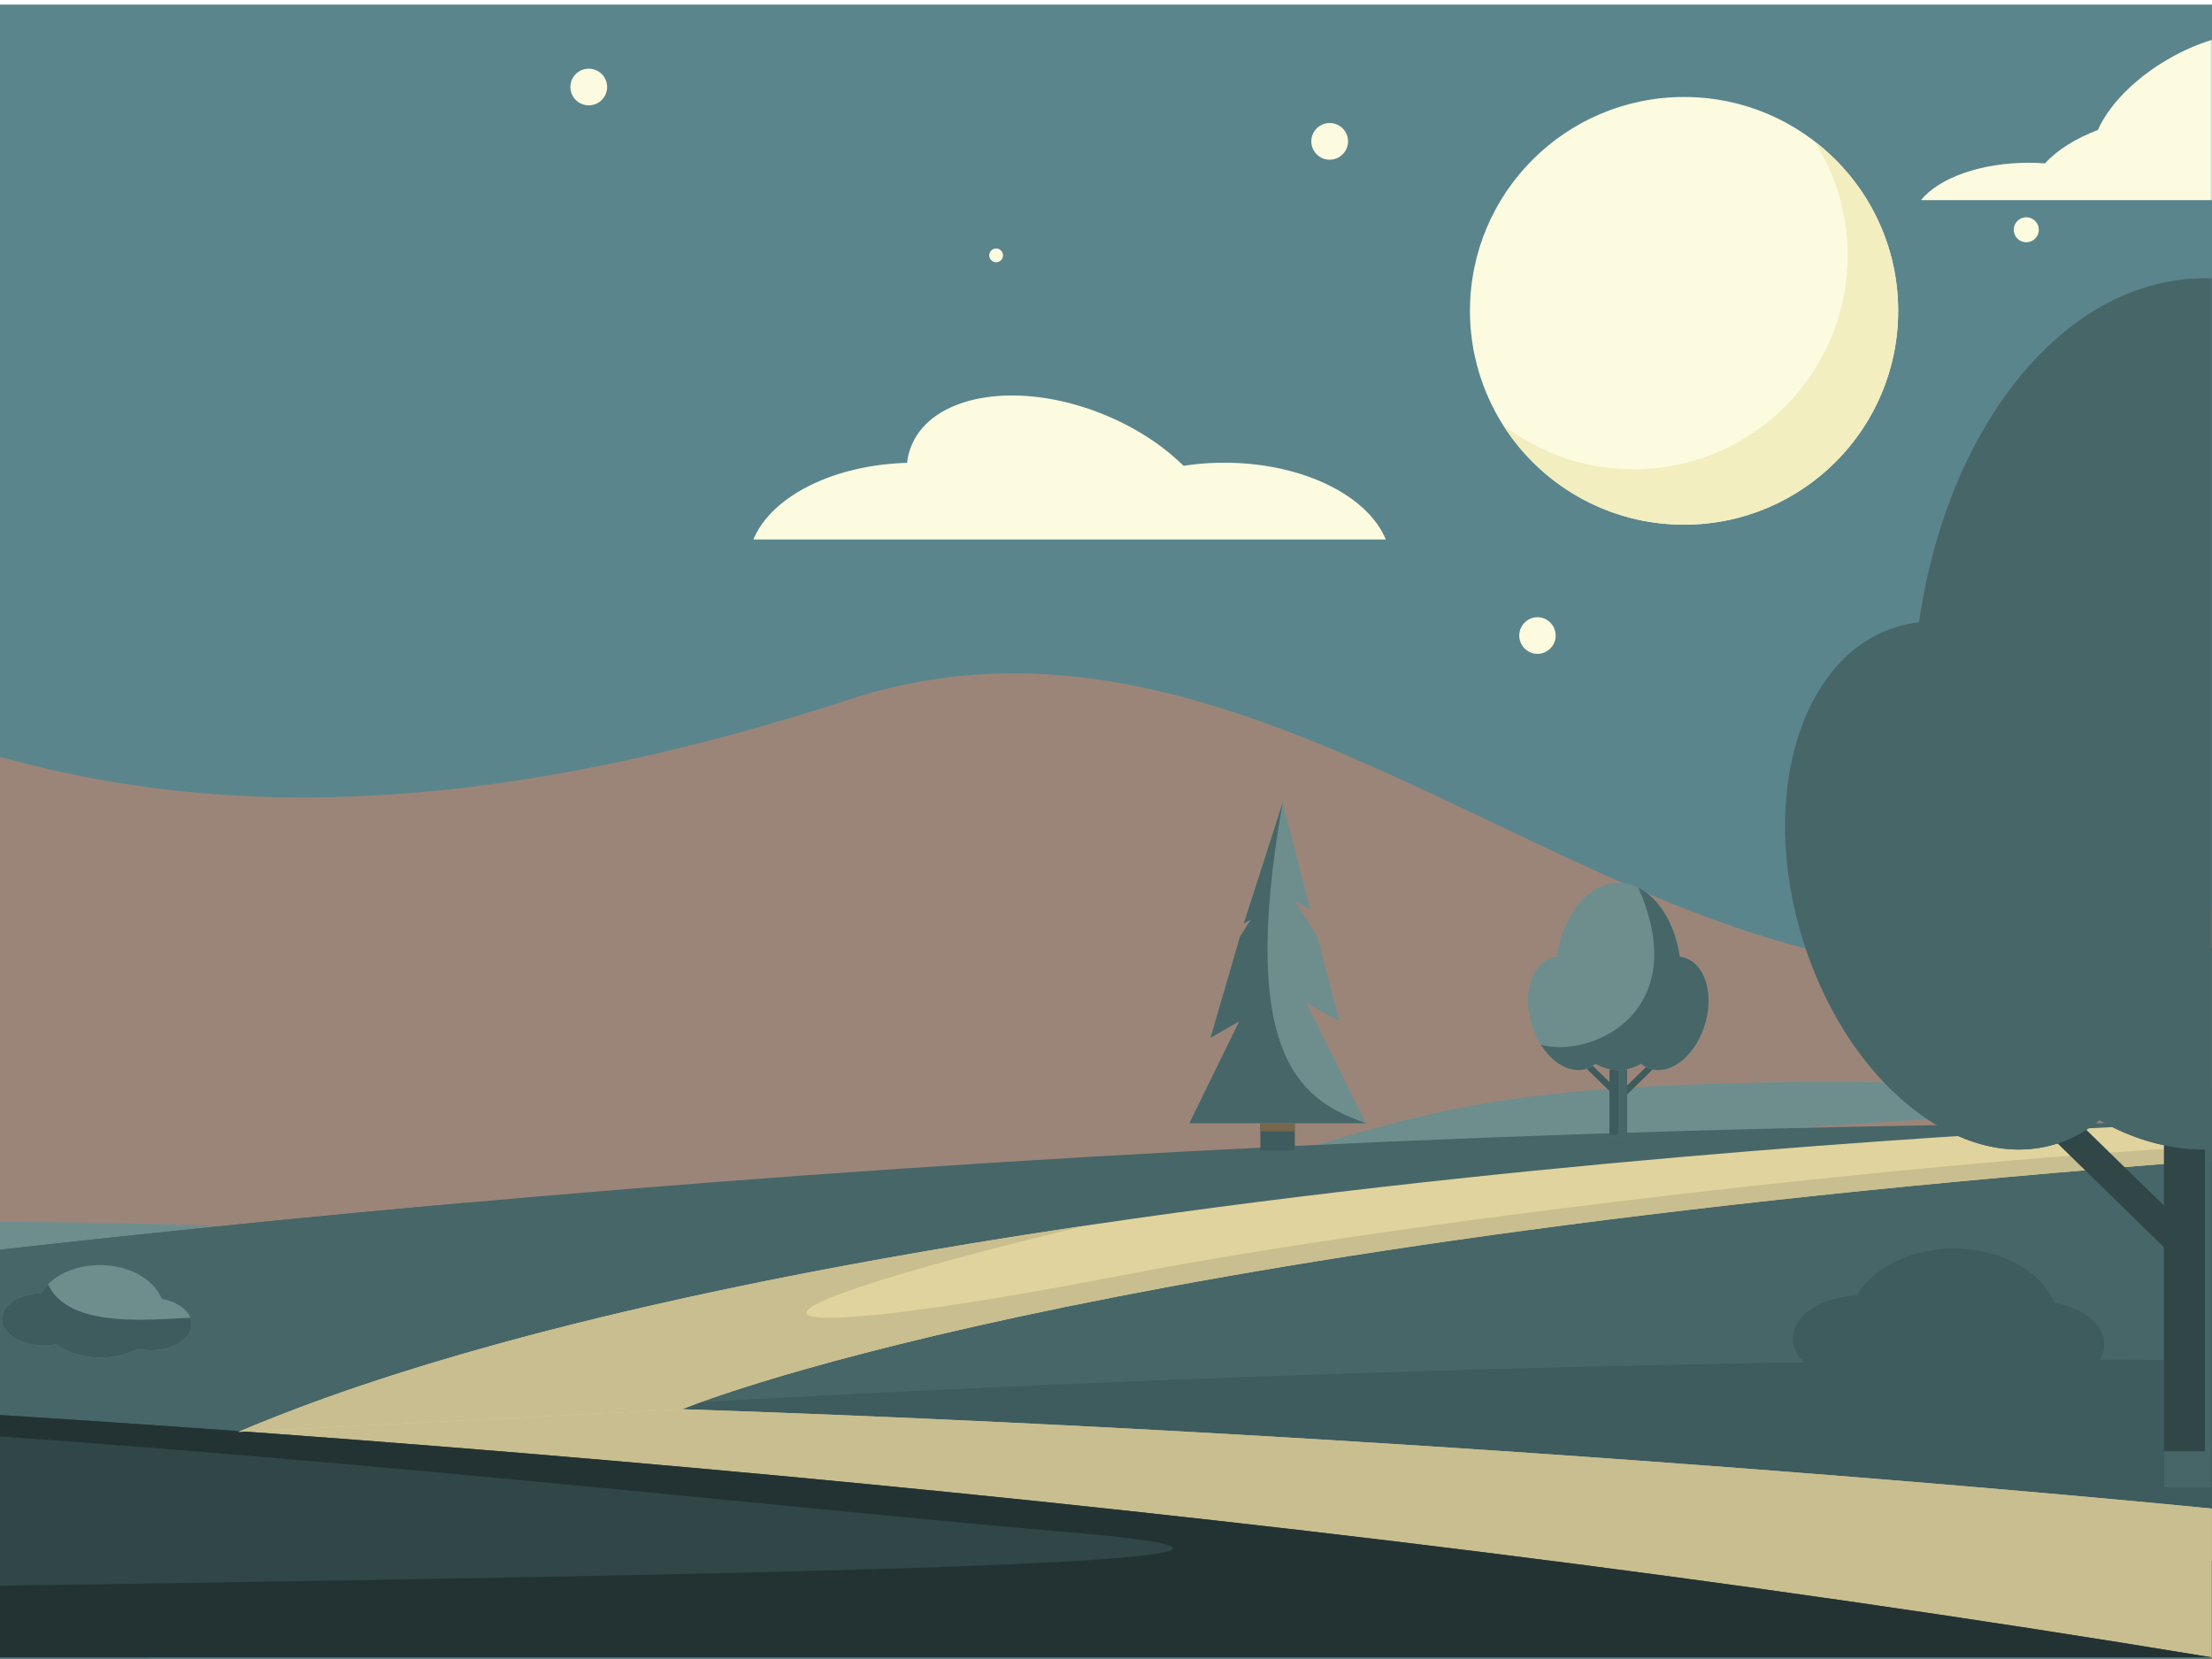 <svg xmlns="http://www.w3.org/2000/svg" xmlns:xlink="http://www.w3.org/1999/xlink" width="480" height="360" style="background:#fff"><defs><path id="a" d="M0 423h983.295V.876H0z"/><path id="c" d="M.05 359.853h854.363V.877H.05z"/><path id="e" d="M0 423h983.295V.876H0z"/></defs><g fill="none" fill-rule="evenodd"><path fill="#5B858C" d="M-374 360h854V1h-854z"/><g transform="translate(-408)"><path fill="#9B8579" d="M33.858 212.133c98.108 0 144.562-98.28 229.73-98.28 85.171 0 130.953 102.31 328.813 37.9 105.14-34.226 190.19 100.98 295.561 44.912V318.47H33.858V212.133z"/><path fill="#6E8E8E" d="M681.03 252.452c38.626-12.253 54.756-16.33 107.668-17.513 52.91-1.186 97.325 3.984 97.325 3.984l-204.994 13.53zm-501.362 50.563c-5.249-25.85 45.796-27.93 110.251-34.177 64.453-6.25 164.762-2.888 164.762-2.888l-275.013 37.065z"/><mask id="b" fill="#fff"><use xlink:href="#a"/></mask><path fill="#476668" d="M33.858 332.496s354.576-87.599 854.104-88.89v69.72l-854.104 19.17z" mask="url(#b)"/><path fill="#476668" d="M509.558 260.952c-129.502 11.52-237.996 26.967-318.511 40.558 19.95 7.072 49.381 15.772 92.439 25.384l258.333-21.55c5.525-18.168 102.61-24.18 70.41-34.41-59.001 8.857-215.405 16.93-102.67-9.982" mask="url(#b)"/><path fill="#3E5B5E" d="m759.162 236.677-.971.995-6.177-6.03.97-.994zm.761 0 .97.995 6.178-6.03-.971-.994z" mask="url(#b)"/><path fill="#3E5B5E" d="M757.251 247.962h3.822v-18.666h-3.822z" mask="url(#b)"/><path fill="#476668" d="M759.162 229.297v16.966h-1.911v1.7h3.822v-18.666z" mask="url(#b)"/><path fill="#6E8E8E" d="M773.519 207.823a5.441 5.441 0 0 0-1.018-.206c-1.318-9.162-6.788-16.033-13.333-16.033-6.552 0-12.02 6.873-13.338 16.042a5.975 5.975 0 0 0-1.054.215c-4.471 1.374-6.43 7.884-4.377 14.539 2.052 6.656 7.34 10.935 11.808 9.56a5.921 5.921 0 0 0 2.038-1.113c1.526.88 3.185 1.37 4.923 1.37 1.739 0 3.402-.49 4.933-1.375.61.506 1.299.889 2.06 1.123 4.475 1.362 9.75-2.934 11.78-9.596 2.033-6.66.053-13.164-4.422-14.526" mask="url(#b)"/><path fill="#476668" d="M777.941 222.35c2.034-6.66.052-13.165-4.421-14.527a5.606 5.606 0 0 0-1.02-.206c-1.013-7.044-4.48-12.73-9.004-14.985 11.983 26.86-9.998 37.09-21.117 34.075 2.558 4.05 6.43 6.277 9.829 5.232a5.917 5.917 0 0 0 2.037-1.11c1.527.88 3.185 1.368 4.922 1.368 1.74 0 3.402-.49 4.934-1.374a5.923 5.923 0 0 0 2.06 1.122c4.476 1.361 9.748-2.935 11.78-9.596" mask="url(#b)"/><path fill="#6E8E8E" d="M416.955 280.615c2.113-3.638 7.11-6.162 12.915-6.093 6.283.071 11.552 3.157 13.209 7.318 3.792.71 6.562 2.946 6.534 5.563-.04 3.145-4.095 5.65-9.063 5.593-.922-.01-1.81-.112-2.644-.285-2.319 1.209-5.18 1.91-8.269 1.872-3.681-.043-7.012-1.12-9.477-2.842a13.84 13.84 0 0 1-2.813.254c-4.968-.057-8.965-2.655-8.929-5.8.036-3.035 3.815-5.466 8.537-5.58" mask="url(#b)"/><path fill="#3E5B5E" d="M408.418 286.195c.036-3.035 3.815-5.465 8.538-5.58a9.692 9.692 0 0 1 1.477-1.918c4.448 9.643 21.849 7.617 30.9 7.257.185.462.283.947.278 1.45-.037 3.144-4.093 5.648-9.06 5.591-.922-.01-1.81-.11-2.645-.284-2.318 1.21-5.18 1.909-8.269 1.873-3.683-.044-7.014-1.121-9.477-2.844-.886.175-1.832.269-2.813.256-4.968-.058-8.966-2.655-8.929-5.8" mask="url(#b)"/><path fill="#FCFBE0" d="M773.439 113.853c25.659 0 46.458-20.773 46.458-46.402 0-25.627-20.8-46.405-46.458-46.405-25.659 0-46.458 20.778-46.458 46.405 0 25.63 20.8 46.402 46.458 46.402" mask="url(#b)"/><path fill="#F2EEC0" d="M734.154 92.21a46.281 46.281 0 0 0 28.315 9.626c25.66 0 46.458-20.775 46.458-46.404a46.118 46.118 0 0 0-7.173-24.758C812.783 39.157 819.9 52.47 819.9 67.45c0 25.629-20.801 46.404-46.46 46.404-16.543 0-31.052-8.643-39.285-21.644" mask="url(#b)"/><path fill="#FCFBE0" d="M708.716 117.064c-3.965-9.57-18.143-16.651-35.028-16.651-3.057 0-6.026.234-8.863.671-4.429-4.375-10.327-8.284-17.238-11.11-18.47-7.551-37.195-4.518-41.821 6.774a13.88 13.88 0 0 0-.936 3.691c-16.137.452-29.511 7.376-33.344 16.625h137.23z" mask="url(#b)"/><path fill="#3E5B5E" d="M810.949 281.165c3.39-6 11.535-10.23 21.053-10.23 10.3 0 18.995 4.957 21.789 11.748 6.231 1.091 10.813 4.7 10.813 8.993 0 5.156-6.601 9.338-14.744 9.338-1.51 0-2.968-.145-4.338-.412-3.78 2.024-8.456 3.224-13.52 3.224-6.037 0-11.52-1.706-15.59-4.48-1.45.3-2.995.47-4.608.47-8.144 0-14.745-4.182-14.745-9.34 0-4.974 6.147-9.028 13.89-9.31" mask="url(#b)"/><path fill="#3E5B5E" d="M797.06 290.477c0-4.975 6.147-9.029 13.89-9.311a15.771 15.771 0 0 1 2.382-3.168c7.475 15.72 35.96 12.072 50.789 11.306.313.759.484 1.552.484 2.373 0 5.156-6.602 9.338-14.744 9.338a22.63 22.63 0 0 1-4.34-.414c-3.78 2.026-8.456 3.225-13.518 3.225-6.038 0-11.52-1.706-15.591-4.48-1.449.3-2.997.47-4.607.47-8.144 0-14.746-4.183-14.746-9.34" mask="url(#b)"/><path fill="#3E5B5E" d="M887.962 295.167s-433.296-5.098-854.104 64.479h854.104v-64.48z" mask="url(#b)"/><path fill="#3E5B5E" d="M726.98 303.826c-2.605-4.907 107.838-4.7 160.983-4.315v-4.344s-433.296-5.097-854.105 64.479h854.105v-45.144c-50.015-.042-157.572-4.253-160.983-10.676" mask="url(#b)"/><path fill="#C9BE8F" d="M887.962 327.365S724.02 310.8 541.82 305.342c-56.078 2.84-68.597 4.042-133.748 9.354-14.991 14.723-17.568 30.66-15.137 34.708 1.075 1.791 18.792 5.442 47.271 10.242h447.757v-32.281z" mask="url(#b)"/><path fill="#304647" d="M33.858 295.167s433.296-5.098 854.104 64.479H33.858v-64.48z" mask="url(#b)"/><path fill="#233333" d="M33.858 295.167v21.699c200.084-31.538 481.145 5.055 606.19 15.63 136.53 11.547-385.454 10.365-606.19 19.383v7.767h854.104c-420.808-69.577-854.104-64.48-854.104-64.48" mask="url(#b)"/><path fill="#3E5B5E" d="M681.496 249.63h7.478v-11.788h-7.478z" mask="url(#b)"/><path fill="#77674D" d="M681.496 245.493h7.478v-4.362h-7.478z" mask="url(#b)"/><path fill="#6E8E8E" d="m676.92 221.61-6.227 3.569 6.372-21.902 2.338-3.73-1.503.861 8.44-26.256 6.035 23.28-3.402-1.947 4.938 7.868 4.749 18.319-7.201-4.123 12.92 26.186h-38.287z" mask="url(#b)"/><path fill="#476668" d="m676.92 221.61-6.227 3.569 6.372-21.902 2.338-3.73-1.503.861 8.44-26.256c-10.125 56.993 5.153 64.907 18.039 69.583h-38.287l10.827-22.125z" mask="url(#b)"/><path fill="#E0D39D" d="M556.038 305.794s84.01-35.505 331.924-54.023v-8.163s-293.904 10.049-428.228 67.111l96.304-4.925z" mask="url(#b)"/><path fill="#C9BE8F" d="M887.962 248.755c-56.157 2.755-171.856 15.452-236.487 27.988-80.012 15.52-98.94 11.12-7.808-10.796l-.01.002c-67.891 10.067-136.045 24.43-183.923 44.77l96.304-4.924s84.01-35.506 331.924-54.024v-3.016z" mask="url(#b)"/><path fill="#FCFBE0" d="M539.742 18.88a3.98 3.98 0 0 1-3.983 3.978 3.98 3.98 0 0 1-3.984-3.978 3.979 3.979 0 0 1 3.984-3.976 3.98 3.98 0 0 1 3.983 3.976M700.52 30.674a3.978 3.978 0 0 1-3.982 3.976 3.979 3.979 0 0 1-3.984-3.976 3.979 3.979 0 0 1 3.984-3.976c2.2 0 3.983 1.779 3.983 3.976m-74.874 24.74a1.49 1.49 0 0 1-1.492 1.49 1.49 1.49 0 1 1 0-2.981 1.49 1.49 0 0 1 1.492 1.49m119.93 82.497a3.98 3.98 0 0 1-3.982 3.977 3.977 3.977 0 0 1 0-7.953 3.978 3.978 0 0 1 3.982 3.976M850.41 49.861a2.707 2.707 0 0 1-2.709 2.707 2.708 2.708 0 0 1-2.71-2.707 2.707 2.707 0 0 1 2.71-2.703 2.706 2.706 0 0 1 2.708 2.703" mask="url(#b)"/></g><g transform="translate(-374)"><path fill="#304647" d="m852.473 270.302-4.521 4.625-28.748-28.066 4.521-4.621z"/><mask id="d" fill="#fff"><use xlink:href="#c"/></mask><path fill="#304647" d="M843.573 322.835h17.8v-86.894h-17.8z" mask="url(#d)"/><path fill="#476668" d="M852.473 235.94v78.992h-8.9v7.902h17.8V235.94z" mask="url(#d)"/><path fill="#476668" d="M919.293 135.977a26.953 26.953 0 0 0-4.744-.967c-6.139-42.652-31.584-74.633-62.057-74.633-30.484 0-55.937 32.005-62.064 74.677a27.202 27.202 0 0 0-4.91 1.005c-20.803 6.402-29.923 36.706-20.372 67.685 9.551 30.982 34.159 50.906 54.96 44.504 3.507-1.08 6.67-2.85 9.48-5.177 7.108 4.1 14.827 6.374 22.906 6.374 8.1 0 15.84-2.285 22.963-6.404 2.84 2.358 6.045 4.149 9.597 5.23 20.822 6.338 45.365-13.66 54.822-44.67s.242-61.288-20.581-67.624" mask="url(#d)"/><path fill="#476668" d="M939.873 203.602c9.457-31.01.244-61.288-20.581-67.624a26.729 26.729 0 0 0-4.744-.968c-4.718-32.788-20.853-59.252-41.904-69.747 55.768 125.039-46.54 172.657-98.293 158.626 11.925 18.863 29.936 29.227 45.756 24.358 3.507-1.078 6.67-2.849 9.479-5.177 7.107 4.101 14.826 6.374 22.905 6.374 8.103 0 15.842-2.285 22.965-6.402 2.839 2.358 6.043 4.149 9.595 5.23 20.822 6.338 45.367-13.661 54.822-44.67" mask="url(#d)"/><path fill="#FCFBE0" d="M949.774 43.43H790.848c3.852-4.77 12.878-8.115 23.399-8.115 1.194 0 2.36.057 3.512.14 2.623-2.891 6.59-5.382 11.479-7.253 2.294-5.184 7.58-10.812 14.794-15.098 11.967-7.11 24.672-7.837 28.522-1.675 3.622-2 7.684-3.754 12.071-5.147 19.257-6.098 37.457-2.879 40.652 7.19 1.16 3.663.169 7.725-2.481 11.708 15.428 2.186 26.795 9.514 26.978 18.25" mask="url(#d)"/></g><g transform="translate(-408)"><mask id="f" fill="#fff"><use xlink:href="#e"/></mask><path fill="#C9BE8F" d="M887.962 338.72v-11.356s-155.505-15.71-331.926-21.57c-36.62 8.909 213.507 5.55 331.926 32.926" mask="url(#f)"/></g></g></svg>